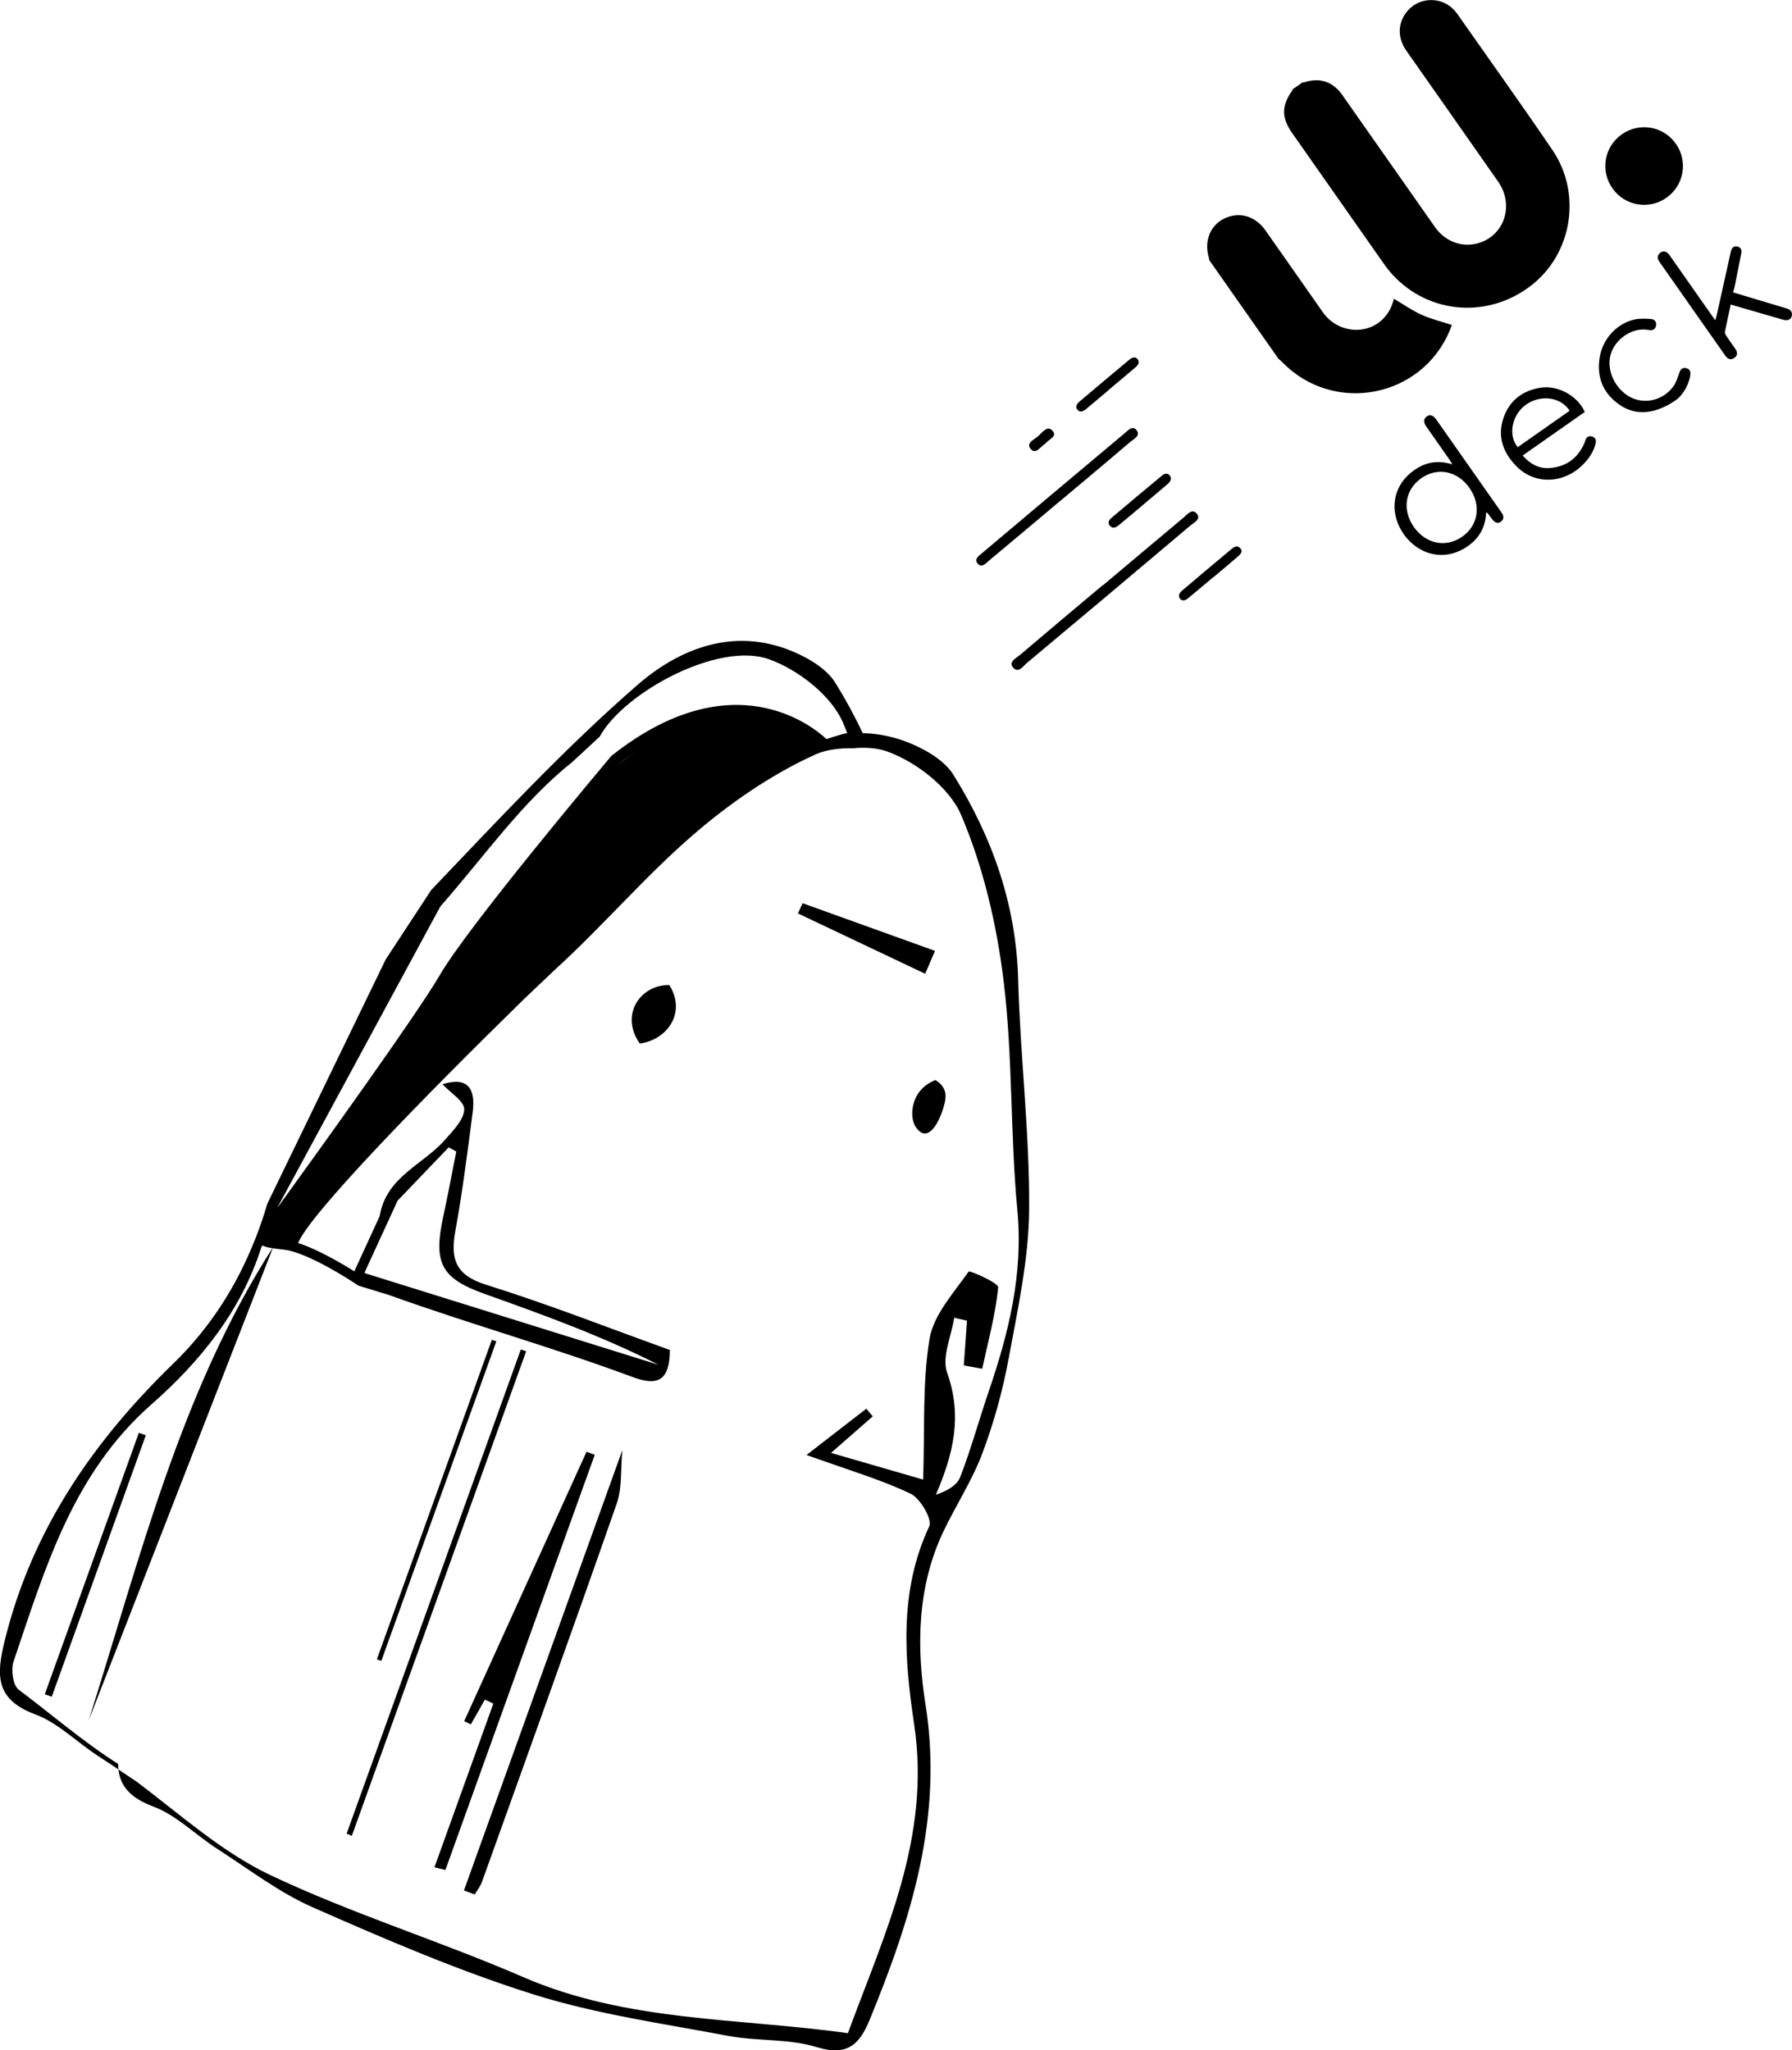 <?xml version="1.0" encoding="UTF-8"?>
<svg id="Capa_2" data-name="Capa 2" xmlns="http://www.w3.org/2000/svg" viewBox="0 0 369.37 422.59">
  <g id="Capa_1-2" data-name="Capa 1">
    <g>
      <g>
        <path d="m268.4,17.02c.16-.03.33-.04.49-.08,3.24-1,5.85-.11,7.82,2.69,6.36,9.06,12.71,18.13,19.08,27.19,2.22,3.16,5.97,4.39,9.42,3.14,5.05-1.83,6.82-7.88,3.61-12.49-6.3-9.02-12.63-18.02-18.95-27.03-1.91-2.73-1.78-5.87.3-8.25,2.55-2.92,7.19-2.9,9.71.05.18.21.35.41.51.64,6.55,9.35,13.2,18.62,19.61,28.06,6.09,8.98,4.06,21.32-4.33,27.86-8.86,6.91-21.07,6-28.6-2.14-.69-.75-1.32-1.56-1.9-2.39-6.29-8.95-12.57-17.9-18.84-26.86-2.2-3.14-2.2-5.56-.01-8.7.05-.08.06-.19.09-.28.67-.47,1.33-.94,2-1.4Z"/>
        <path d="m249.25,53.6c-.02-.16-.03-.33-.08-.49-1.02-3.37.27-6.65,3.17-8.06,3.07-1.49,6.39-.55,8.48,2.42,3.92,5.58,7.85,11.17,11.75,16.76,1.19,1.71,2.76,2.89,4.76,3.45,4.29,1.2,8.5-1.13,9.78-5.39.08-.26.15-.52.21-.71,1.89,1.12,3.69,2.39,5.67,3.29,1.96.89,4.09,1.4,6.25,2.11-.09.24-.21.65-.38,1.05-5.77,14.03-24.04,17.51-34.58,6.59-.23-.24-.5-.44-.75-.65-4.76-6.79-9.52-13.57-14.28-20.36Z"/>
        <path d="m345.43,29.63c2.56,3.65,1.68,8.61-1.98,11.16-3.61,2.52-8.54,1.65-11.09-1.97-2.57-3.65-1.69-8.62,1.97-11.16,3.63-2.52,8.56-1.64,11.09,1.97Z"/>
        <path d="m299.38,95.73c-.34-.54-.5-.82-.68-1.08-1.58-2.25-3.16-4.5-4.73-6.76-.61-.87-.55-1.59.11-2.05.66-.46,1.32-.27,1.95.62,4.47,6.36,8.93,12.73,13.4,19.09.48.68.72,1.35-.04,1.97-.62.5-1.28.26-1.93-.63-.28-.38-.56-.77-.85-1.14-.03-.04-.12-.04-.3-.1-.11,3.35-1.73,5.79-4.56,7.43-2,1.17-4.17,1.59-6.47,1.11-4.69-.98-8.33-6-7.79-10.76.33-2.84,1.81-4.99,4.13-6.6,2.31-1.59,4.82-2.03,7.77-1.1Zm3.54,4.89c-2.47-3.55-6.6-4.4-9.96-2.05-3.37,2.36-4,6.54-1.53,10.06,2.45,3.48,6.57,4.33,9.9,2.04,3.38-2.32,4.04-6.52,1.58-10.05Z"/>
        <path d="m326.64,84.93l-12.78,8.96c1.54,1.77,3.34,2.75,5.57,2.58,3.37-.25,5.77-1.99,7.14-5.1.1-.22.14-.45.23-.67.24-.63.71-.92,1.37-.72.66.2.88.73.73,1.37-.41,1.78-1.4,3.21-2.68,4.48-3.91,3.88-9.81,4.11-13.55.38-2.79-2.77-4.1-6.14-2.78-10.03,1.23-3.63,3.96-5.7,7.71-6.27,3.57-.54,7.63,1.72,9.06,5.02Zm-3.11-.26c-1.79-2.87-6.02-3.41-9.05-1.21-2.87,2.08-3.68,6.29-1.64,8.71l10.69-7.5Z"/>
        <path d="m357.23,60.27c3.41,1.02,6.59,1.97,9.77,2.93.39.12.78.24,1.17.35.82.22,1.36.67,1.15,1.6-.17.74-.86,1.02-1.81.75-2.25-.64-4.5-1.31-6.75-1.96-1.3-.38-2.59-.75-4.02-1.16-.42,1.95-.84,3.79-1.2,5.65-.05.25.14.58.3.82.6.9,1.24,1.78,1.86,2.68.48.69.48,1.37-.24,1.86-.72.49-1.34.23-1.83-.46-4.52-6.45-9.04-12.9-13.57-19.34-.48-.68-.55-1.32.14-1.88.61-.5,1.34-.34,1.9.45,2.89,4.11,5.77,8.22,8.66,12.34.21.3.42.6.79,1.12.16-.56.27-.88.34-1.21.91-4.08,1.81-8.15,2.71-12.23.05-.23.11-.46.16-.7.15-.72.54-1.22,1.33-1.07.79.16.96.76.81,1.49-.45,2.26-.89,4.53-1.35,6.79-.07.36-.2.72-.34,1.19Z"/>
        <path d="m345.46,82.45c-4.23,2.97-8.23,3.22-11.39,1.15-3.48-2.29-4.97-5.57-4.38-9.7.56-3.95,3.47-7.19,7.25-8.05,1.06-.24,2.22-.16,3.32-.1.78.04,1.25.58,1.08,1.41-.16.77-.75,1.02-1.48.87-3.41-.7-6.97,1.91-7.87,5.03-.93,3.26.94,7.25,4.19,8.87,2.97,1.48,6.75.52,8.77-2.34.53-.75.84-1.69,1.13-2.58.24-.74.55-1.29,1.39-1.14.9.16,1.06.82.91,1.63-.45,2.41-1.85,4.18-2.92,4.96Z"/>
      </g>
      <g>
        <path d="m227.36,120.63c5.51-4.64,11.02-9.28,16.55-13.9.79-.66,1.79-1.98,2.74-.89,1.03,1.18-.56,1.87-1.31,2.51-11.19,9.45-22.4,18.89-33.65,28.28-.81.67-1.82,2.34-2.95.86-.83-1.1.74-1.85,1.5-2.49,5.67-4.83,11.38-9.61,17.08-14.4,0,0,.01.02.02.03Z"/>
        <path d="m218.62,103.17c-4.86,4.09-9.72,8.19-14.6,12.25-.69.57-1.58,1.73-2.46.79-.92-.99.32-1.73,1.01-2.32,9.71-8.2,19.44-16.37,29.18-24.53.7-.59,1.67-1.72,2.47-.75,1.01,1.23-.56,1.89-1.3,2.52-4.73,4.05-9.52,8.04-14.29,12.05Z"/>
        <path d="m250.15,118.91c-1.77,1.49-3.53,2.98-5.31,4.45-.5.42-1.17.6-1.61.05-.43-.54-.16-1.17.34-1.6,3.43-2.91,6.87-5.81,10.33-8.69.46-.39,1.08-.74,1.63-.23.78.71.18,1.34-.35,1.8-1.64,1.44-3.34,2.83-5.01,4.24,0,0-.01-.02-.02-.02Z"/>
        <path d="m235.59,104.08c-1.67,1.41-3.34,2.83-5.03,4.21-.6.49-1.31.76-1.87-.02-.45-.63,0-1.19.46-1.57,3.43-2.9,6.88-5.79,10.34-8.65.45-.37,1.11-.68,1.6-.06.6.76.07,1.37-.49,1.85-1.66,1.43-3.34,2.82-5.01,4.24Z"/>
        <path d="m228.59,80.35c-1.58,1.33-3.16,2.66-4.75,3.99-.5.42-1.16.69-1.65.23-.7-.65-.23-1.34.34-1.82,3.43-2.91,6.88-5.8,10.34-8.68.49-.4,1.17-.6,1.62-.04.44.55.15,1.18-.34,1.6-1.85,1.58-3.72,3.14-5.58,4.7,0,0,0,0,.01.01Z"/>
        <path d="m215.51,91.42c-.99.53-1.91,2.31-2.99,1.2-1.19-1.23.62-2,1.41-2.67.83-.7,1.9-2.32,2.94-1.24,1.26,1.29-.78,1.83-1.37,2.72Z"/>
      </g>
      <g>
        <polygon points="53.49 255.64 59.36 256.97 69.66 243.67 90.66 222.02 135.73 177.41 152.1 162.8 167.91 155.57 170.1 153.15 167.23 150.93 158.1 146.89 152.49 146.89 144.27 147.49 136.83 150.28 129.18 156.28 124.83 159.54 99.53 190.32 89.62 205.19 71.45 229.97 58.83 248.93 53.49 255.64"/>
        <path d="m137.96,203.05c-3.27-.08-6.21,1.85-7.31,4.75-1.45,3.82,1.11,7.14,1.24,7.3,3.68-.5,6.58-3.01,7.27-6.19.63-2.9-.82-5.28-1.2-5.86Z"/>
        <path d="m189.15,225.55c-1.4,2.26-1.6,5.64.06,7.33.27.28.71.72,1.34.76,1.87.12,3.4-3.51,3.94-5.42.35-1.27.69-2.55.05-3.84-.48-.95-1.27-1.48-1.74-1.74-.87.33-2.54,1.14-3.64,2.91Z"/>
        <path d="m209.87,201.98c-.4-15.49-5.32-29.37-13.36-42.29-1.35-2.17-3.81-3.94-6.14-5.18-4.26-2.26-8.43-3.29-12.47-3.38l.02-.03s-.08,0-.11,0c-1.66-3.54-3.55-7.01-5.66-10.4-1.35-2.17-3.81-3.94-6.14-5.18-12.87-6.83-25.06-2.63-34.6,5.65-15.06,13.09-28.72,27.82-42.53,42.29l-9.38,14.31-24.4,50.35c-.69,2.36-1.48,4.67-2.35,6.93l-.36.88c-3.78,9.43-9.21,17.9-16.67,25.14-16.53,16.03-29.14,34.31-34.74,57.08-1.76,7.14-1.99,12.14,6.27,15.22,4.8,1.79,8.72,5.86,13.16,8.71,1.34.86,2.68,1.76,4.01,2.65-.04-.37-.06-.75-.07-1.14-7.13-4.51-13.71-10.2-20.5-15.31-1.18-.89-1.63-4.1-1.06-5.78,6.52-19.23,12.17-38.73,28.44-53.03,10.01-8.8,18.5-19.25,22.66-32.44l.22-.3c.63.35,1.88.59,4.35.85,4.99.51,14.35,6.72,14.45,6.78l.97.65,6.35,1.94c16.5,5.95,33.64,10.74,50.08,16.86,5.14,1.92,7.7.97,7.78-5.54-12.49-4.49-25.05-9.44-37.89-13.45-6.29-1.96-7.39-5.27-6.35-11.03,1.48-8.12,2.51-16.32,3.58-24.51.62-4.74-.89-7.48-6.22-5.79,1.63,1.76,4.54,3.54,4.48,5.19-.08,2.16-2.33,4.4-4,6.3-4.49,5.1-12.12,7.61-13.43,15.7l-5.23,11.38c-2.13-1.35-7.29-4.46-11.58-5.84,2.42-5.98,25.6-29.8,46.73-50.45l6.29-5.97c9.84-8.96,18.53-19.22,28.6-27.89,7.47-6.43,15.9-12.23,24.81-16.32,2.23-1.02,5.04-1.42,7.91-1.35,0,0,0,0,0,0,.02,0,.04,0,.06,0,0,0,.01,0,.02,0h0c1.13-.11,2.23-.14,3.28-.07,1.31.09,2.54.31,3.67.71,6.03,2.15,12.9,7.48,15.3,13.13,4.56,10.7,7.32,22.52,8.74,34.12,1.92,15.65,1.35,31.58,2.84,47.3,1.24,13.12-1.76,25.23-5.89,37.34-2.01,5.88-3.65,11.9-5.89,17.69-.68,1.75-2.82,2.92-5.01,3.63,3.65-8.49,5.48-16.25,2.31-25.15-1.14-3.19.88-7.52,1.46-11.32.88.2,1.76.4,2.64.61-.22,3.07-.44,6.14-.66,9.21,1.26.23,2.53.47,3.79.7,1.21-5.58,2.74-11.13,3.3-16.78.09-.93-5.9-3.53-6.09-3.26-3.08,4.4-7.23,8.89-8.06,13.87-1.5,9.09-.97,18.52-1.32,29.01-7.1-2.06-12.64-3.66-18.99-5.5,3.33-2.92,5.97-5.22,8.61-7.53-.44-.53-.89-1.05-1.33-1.58-2.71,2.1-5.43,4.2-8.66,6.7-1.15.89-2.37,1.83-3.67,2.84.75.27,1.46.52,2.17.77,7.76,2.73,13.74,4.56,19.29,7.21,2,.96,4.51,5.31,3.84,6.73-6.26,13.3-5.13,27.38-3.11,40.83,3.5,23.33-6.12,43.12-13.66,63.64-22.59-3.17-45.52-2.28-66.9-11.55-17.2-7.46-35.26-13.03-52.17-21.05-9.96-4.72-18.52-12.45-27.45-19.18-1.28-.85-2.55-1.71-3.83-2.57.36,3.26,2.25,5.79,7.19,7.64,4.8,1.79,8.72,5.86,13.16,8.71,6.49,4.17,12.73,8.99,19.72,12.07,14.9,6.56,29.94,13.05,45.45,17.93,13.01,4.09,26.71,6.02,40.18,8.56,6.01,1.13,12.46.53,18.21,2.31,6.36,1.97,8.86-.58,10.95-5.68,8.53-20.81,15.17-41.7,11.49-64.94-1.88-11.84-1.75-24.3,3.73-35.75,2.58-5.39,5.9-10.47,7.99-16.03,2.37-6.31,4.2-12.92,5.42-19.55,1.87-10.16,4.14-20.44,4.22-30.68.12-15.77-1.84-31.54-2.26-47.33Zm-117.39,34.52c.52.28,1.05.57,1.57.85-.89,4.46-1.71,8.94-2.68,13.38-2.11,9.69-.43,12.79,8.64,16.02,12.09,4.31,24.16,8.68,35.73,14.57-20.21-6.31-40.43-12.61-60.64-18.92l6.85-14.91c3.57-3.72,7.06-7.36,10.54-11Zm48.85-66.38c-7.45,7.77-15.52,14.97-23.03,22.68-12.66,12.12-55.56,53.61-59.06,62.85-.19-.03-.38-.06-.55-.08-2.15-.22-3.02-.42-3.35-.52l4.1-5.53,33.19-47.34c5.6-9.7,33.36-42.74,35.01-44.71,21.69-17.08,36.1-7.77,40.23-4.28-9.99,3.6-18.94,9-26.54,16.93Zm29.02-17.78c-2.81-2.63-19.42-16.23-44.23,3.39l-.17.16c-1.2,1.43-29.47,35.01-35.32,45.14-4.39,7.59-24.08,34.99-33.44,47.91l.06-.16,32.19-59.49,1.06-1.95.27-.5c8.92-10.12,16.82-21.54,27.22-29.79l5.61-5.2c5.11-9.25,24.56-19.66,34.88-15.97,6.03,2.15,12.9,7.48,15.3,13.13.3.7.57,1.41.85,2.11-.34.05-.67.12-.99.21-1.11.31-2.2.66-3.29,1.01Z"/>
        <path d="m97.85,390.51c.51-.87,1.16-1.69,1.5-2.62,9.32-25.99,18.69-51.96,27.79-78.02,1.1-3.14.75-6.79,1.14-10.96-11.13,30.94-21.89,60.85-32.65,90.76.74.28,1.48.55,2.22.83Z"/>
        <path d="m108.45,278.54l-1.1-.38c-5.97,16.61-11.95,33.22-17.92,49.83-5.99,16.66-11.98,33.32-17.98,49.97.36.15.72.3,1.07.45,11.98-33.29,23.95-66.58,35.93-99.87Z"/>
        <path d="m102.3,276.49c-.31-.11-.61-.22-.92-.33-7.9,21.96-15.8,43.92-23.7,65.88.31.11.61.21.92.32,7.9-21.96,15.8-43.91,23.7-65.87Z"/>
        <path d="m97.04,355.46c.97-1.71,1.94-3.41,2.91-5.12.58.27,1.16.54,1.74.81-4.05,11.25-8.09,22.5-12.14,33.75.75.18,1.51.37,2.26.55,10.26-28.52,20.52-57.05,30.78-85.58-.56-.21-1.13-.42-1.69-.63-8.41,18.51-16.81,37.03-25.22,55.54.45.22.9.44,1.36.66Z"/>
        <path d="m192.73,196c-9.1-3.27-18.19-6.54-27.29-9.82-.32.7-.64,1.4-.97,2.1,8.74,4.15,17.49,8.29,26.23,12.44.68-1.58,1.35-3.15,2.03-4.73Z"/>
        <path d="m18.27,354.64c10.61-33.47,18.95-67.83,38.07-97.66-12.62,32.37-25.34,65.02-38.07,97.66Z"/>
        <path d="m9.23,349.24c6.46-17.97,12.93-35.93,19.39-53.9.48.17.95.34,1.43.51-6.46,17.96-12.92,35.92-19.38,53.89-.48-.17-.95-.33-1.43-.5Z"/>
      </g>
    </g>
  </g>
</svg>